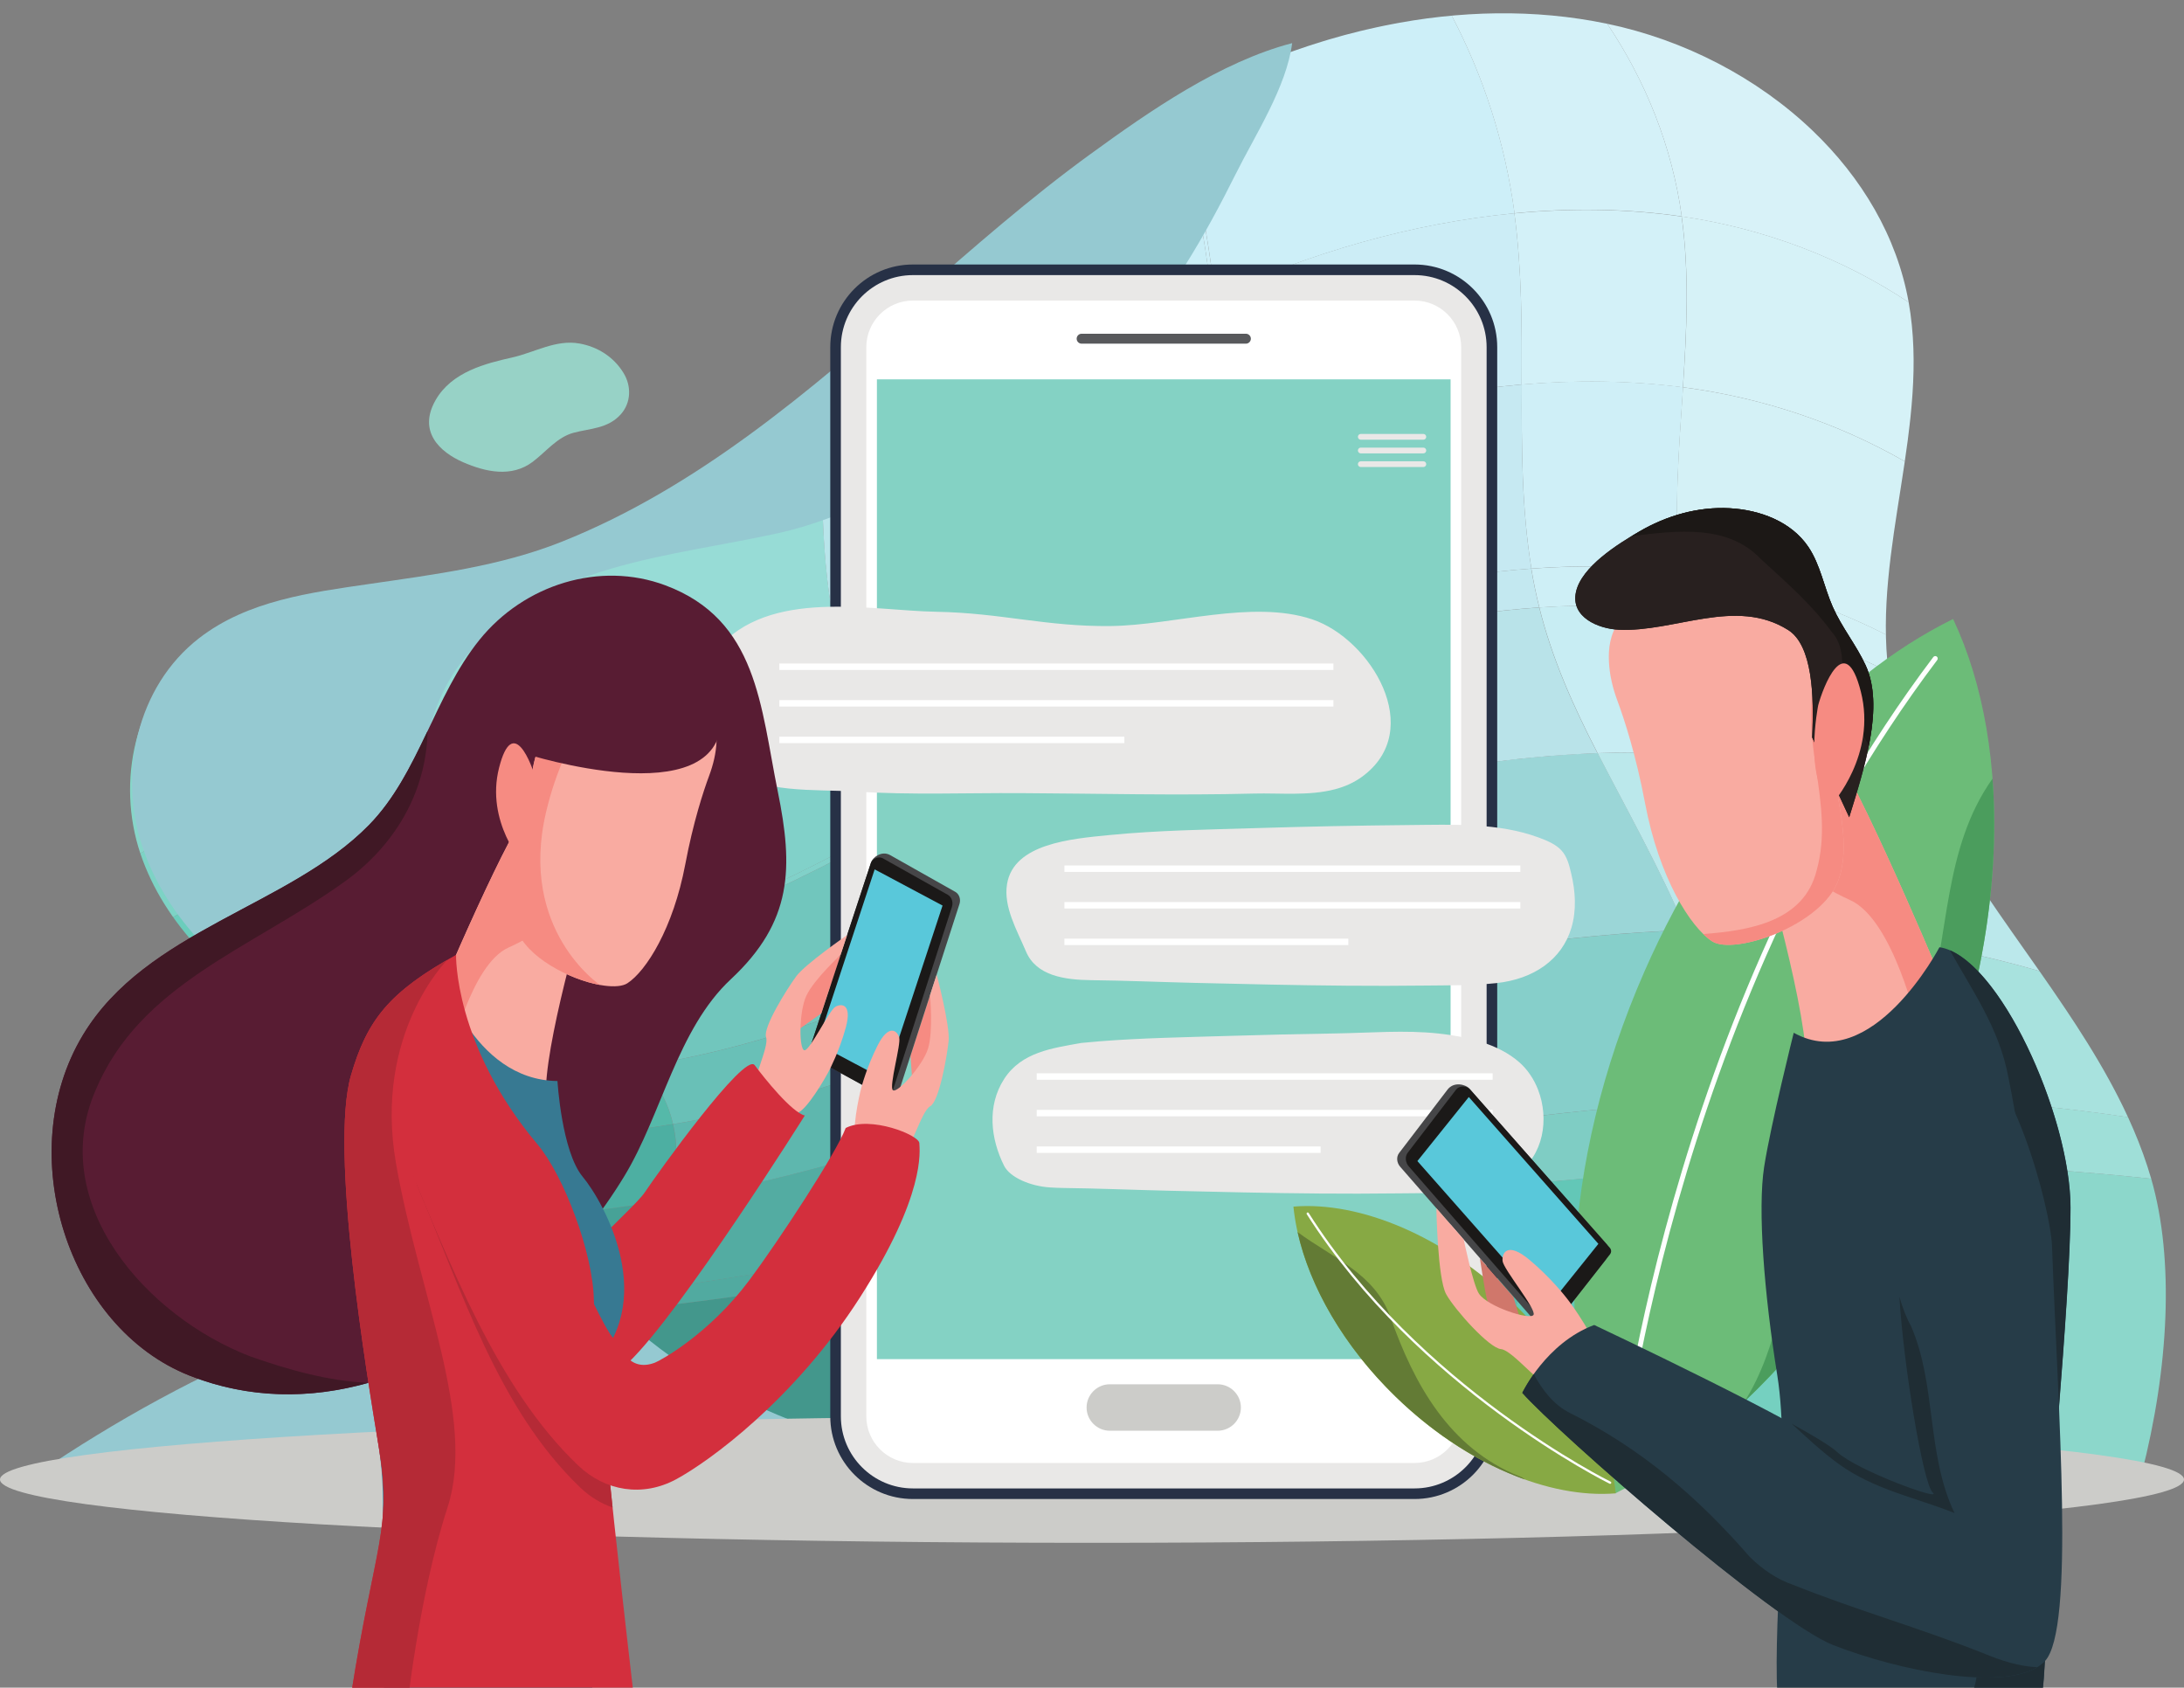 <?xml version="1.0" encoding="UTF-8"?>
<svg width="375.24mm" height="289.93mm" version="1.1" viewBox="0 0 375.24 289.93" xmlns="http://www.w3.org/2000/svg" xmlns:cc="http://creativecommons.org/ns#" xmlns:dc="http://purl.org/dc/elements/1.1/" xmlns:rdf="http://www.w3.org/1999/02/22-rdf-syntax-ns#">
 <rect x="0" y="0" width="375.24" height="289.93" fill="#808080" stroke="none"/>
 <defs>
  <clipPath id="clipPath240">
   <path d="m0 0h12000v1e4h-12000z"/>
  </clipPath>
  <clipPath id="clipPath246">
   <path d="m11423-0.5h-4361.1v5825.4h4361.1z"/>
  </clipPath>
  <clipPath id="clipPath290">
   <path d="m0 0h12000v1e4h-12000z"/>
  </clipPath>
  <clipPath id="clipPath296">
   <path d="m5458.3-0.5h-4932.2v5740.3h4932.2z"/>
  </clipPath>
  <clipPath id="clipPath28">
   <path d="m808.75 1048.8h5886.6 4439.7c134.2 520.46 162.1 1052.9 47.5 1449-190.8 659.32-732.9 1190.9-1054.2 1793.3-116.9 219.14-204.61 447.65-235.56 695.09-75.26 601.77 205.26 1216.4 99.13 1813.6-57.35 322.61-230.15 611.94-472.32 843.3-270.74 258.66-628.16 444.84-1007.8 523.99-713.85 148.82-1479.3-38.03-2114-394.9-4.79-2.7-9.59-5.41-14.36-8.12-141-80.1-276.09-167.89-407.05-261.08-453.47-322.71-857.16-710.18-1283.4-1067.3-549.28-460.26-1171.3-886.87-1890.7-1013.9-416.98-73.63-883.67-55.2-1213.1-309.21-0.69-0.53-1.37-1.06-2.06-1.59-306.14-237.51-393.75-665.39-275.78-1016.4 117.98-351.03 409.12-629.36 740.61-823.76 217.97-127.83 476.95-251.07 636.06-427.78 75.83-84.22 128.98-180.59 144.2-295.38 53.81-405.76-409.57-698.17-816.3-852.65-407.76-154.87-851.49-404.43-1207.1-646.16z"/>
  </clipPath>
  <clipPath id="clipPath34">
   <path d="m808.75 1048.8h5886.6 4439.7c134.2 520.46 162.1 1052.9 47.5 1449-190.8 659.32-732.9 1190.9-1054.2 1793.3-116.9 219.14-204.61 447.65-235.56 695.09-75.26 601.77 205.26 1216.4 99.13 1813.6-57.35 322.61-230.15 611.94-472.32 843.3-270.74 258.66-628.16 444.84-1007.8 523.99-713.85 148.82-1479.3-38.03-2114-394.9-4.79-2.7-9.59-5.41-14.36-8.12-141-80.1-276.09-167.89-407.05-261.08-453.47-322.71-857.16-710.18-1283.4-1067.3-549.28-460.26-1171.3-886.87-1890.7-1013.9-416.98-73.63-883.67-55.2-1213.1-309.21-0.69-0.53-1.37-1.06-2.06-1.59-306.14-237.51-393.75-665.39-275.78-1016.4 117.98-351.03 409.12-629.36 740.61-823.76 217.97-127.83 476.95-251.07 636.06-427.78 75.83-84.22 128.98-180.59 144.2-295.38 53.81-405.76-409.57-698.17-816.3-852.65-407.76-154.87-851.49-404.43-1207.1-646.16"/>
  </clipPath>
 </defs>
 <g transform="translate(83.299 95.829)">
  <g transform="matrix(.035 0 0 -.035 -105.08 194.1)">
   <g clip-path="url(#clipPath28)">
    <g clip-path="url(#clipPath34)">
     <g transform="matrix(10,0,0,-10,-75910,86910)">
      <path d="m7671.9 8586.1h150.57c32.134-27.34 71.298-55.448 104.26-77.294-45.304 3.735-90.72 5.019-134.12 12.678-40.776 15.487-85.149 40.444-120.71 64.617z" fill="#408881"/>
      <path d="m7822.4 8586.1h250.72c25.618-36.307 55.299-73.359 74.429-109.49-72.434 13.584-144.76 25.86-220.89 32.195-32.958 21.847-72.123 49.954-104.26 77.294z" fill="#43978c"/>
      <path d="m8073.2 8586.1h187.36c19.941-45.308 41.727-91.342 49.715-140.44-55.481 9.069-108.02 20.497-162.65 30.955-19.13 36.13-48.811 73.182-74.429 109.49z" fill="#4cae9f"/>
      <path d="m7792.6 8521.5c43.4-7.658 88.816-8.943 134.12-12.678 4.459-2.973 8.929-6.149 13.294-9.525-44.251 4.499-88.629 6.211-130.71 15.172-5.575 2.593-11.19 4.939-16.699 7.031z" fill="#479f93"/>
      <path d="m7926.7 8508.8c76.136-6.335 148.46-18.61 220.89-32.195 2.597-4.945 5.051-10.01 7.288-15.197-70.267 15.866-140.41 30.243-214.89 37.866-4.364 3.377-8.835 6.553-13.294 9.525z" fill="#51aaa0"/>
      <path d="m8147.6 8476.6c54.628-10.458 107.17-21.886 162.65-30.955 1.096-6.734 1.932-13.526 2.468-20.382-54.047 10.626-104.75 23.934-157.83 36.14-2.237 5.188-4.691 10.252-7.288 15.197z" fill="#6bbfb6"/>
      <path d="m7809.3 8514.5c42.086-8.961 86.464-10.673 130.71-15.172 16.997-13.151 32.659-29.122 40.263-47.402-39.675 6.314-79.536 8.531-116.03 21.402-12.112 17.23-33.237 31.074-54.949 41.171z" fill="#47a297"/>
      <path d="m7940 8499.3c74.477-7.623 144.62-22 214.89-37.866 8.712-20.21 14.847-41.695 14.509-63.699-61.043 22.822-121.91 43.456-189.14 54.164-7.604 18.279-23.266 34.25-40.263 47.402z" fill="#53aca2"/>
      <path d="m8154.9 8461.4c53.078-12.206 103.78-25.514 157.83-36.14 2.089-26.713 0.672-53.547-6.031-79.56-47.874 15.247-90.838 34.434-137.29 52.001 0.337 22.004-5.797 43.489-14.509 63.699z" fill="#70c1b9"/>
      <path d="m7864.2 8473.3c36.492-12.871 76.354-15.089 116.03-21.402 4.849-11.703 6.432-24.188 3.329-37.49-37.66 6.288-75.546 7.645-109.37 21.83 1.813 13.672-2.247 26.058-9.982 37.063z" fill="#4dafa2"/>
      <path d="m7980.3 8451.9c67.23-10.707 128.09-31.342 189.14-54.164-0.234-14.124-3.053-28.034-8.58-41.983-56.664 25.292-113.11 47.95-177.23 58.656 3.103 13.303 1.52 25.787-3.329 37.49z" fill="#5eb7ae"/>
      <path d="m8169.4 8397.7c46.451-17.568 89.415-36.754 137.29-52.001-4.308-16.719-10.692-32.479-18.307-47.694-45.064 16.724-84.213 38.194-127.56 57.712 5.527 13.948 8.346 27.858 8.58 41.983z" fill="#83c9c6"/>
      <path d="m7874.2 8436.2c33.829-14.186 71.714-15.542 109.37-21.83-2.4-10.805-7.788-20.165-14.946-28.589-37.632 5.852-75.517 6.166-108.85 20.881 7.584 8.422 12.898 18.059 14.42 29.538z" fill="#55b9a9"/>
      <path d="m7983.6 8414.4c64.115-10.705 120.56-33.364 177.23-58.656-4.063-10.592-9.772-20.404-16.423-29.741-55.877 26.38-111.51 49.803-175.75 59.808 7.158 8.424 12.546 17.784 14.946 28.589z" fill="#69c0b7"/>
      <path d="m8160.8 8355.8c43.349-19.519 82.499-40.989 127.56-57.712-5.504-11-11.652-21.715-18.124-32.303-44.808 17.27-82.978 39.866-125.86 60.274 6.651 9.338 12.36 19.15 16.423 29.741z" fill="#8fcecf"/>
      <path d="m8260.5 8586.1c18.498-42.032 38.585-84.688 47.772-129.84 32.834-5.295 66.234-9.637 99.819-13.043-4.042 45.921-19.265 96.189-36.512 142.88h-111.08z" fill="#58bfae"/>
      <path d="m8371.6 8586.1c17.247-46.694 32.47-96.962 36.512-142.88 33.585-3.407 67.357-5.88 100.94-7.436 1.102 46.693-10.374 98.962-26.372 150.32h-111.08z" fill="#63c7b7"/>
      <path d="m8482.7 8586.1c15.998-51.357 27.474-103.63 26.372-150.32 33.835-1.565 67.437-2.01 100.8-1.163 6.281 43.152-1.561 99.78-16.265 151.48h-110.91z" fill="#75d0c0"/>
      <path d="m8593.6 8586.1c14.704-51.702 22.546-108.33 16.265-151.48 33.366 0.847 66.496 2.983 99.387 6.578 11.461 39.611 8.67 92.857-4.742 144.9h-110.91z" fill="#8cd7cb"/>
      <path d="m8308.3 8456.3c65.669-10.59 133.6-17.366 200.76-20.479-0.456-11.259-1.624-22.422-3.466-33.54-64.591 3.125-130.12 10.74-192.88 23.032-0.819 10.47-2.338 20.792-4.411 30.986z" fill="#7fcdc4"/>
      <path d="m8509.1 8435.8c67.669-3.131 134.41-1.775 200.19 5.415-3.001-10.373-6.872-20.431-11.391-30.249-62.925-9.503-127.03-11.854-192.27-8.706 1.842 11.118 3.01 22.281 3.466 33.54z" fill="#9fdfd8"/>
      <path d="m8312.7 8425.3c62.762-12.292 128.29-19.907 192.88-23.032-4.695-28.358-13.247-55.998-24.696-83.093-58.509 2.165-118.39 10.929-174.22 26.566 6.703 26.013 8.12 52.847 6.031 79.56z" fill="#86cfca"/>
      <path d="m8505.6 8402.3c65.241-3.148 129.34-0.797 192.27 8.706-11.52-25.035-27.245-48.518-43.483-71.729-56.117-16.392-113.96-22.273-173.48-20.07 11.448 27.095 20 54.736 24.696 83.093z" fill="#a8e2de"/>
      <path d="m8306.7 8345.7c55.822-15.637 115.71-24.4 174.22-26.566-12.622-29.905-28.633-58.225-43.41-86.873-56.336 2.104-114.53 13.128-167.24 33.442 15.424 25.234 29.008 51.191 36.431 79.996z" fill="#9bd6d7"/>
      <path d="m8480.9 8319.2c59.519-2.202 117.36 3.679 173.48 20.07-17.868-25.542-36.358-50.757-50.545-77.351-53.137-22.977-108.61-31.747-166.34-29.592 14.777 28.648 30.788 56.967 43.41 86.873z" fill="#bbe8eb"/>
      <path d="m7859.8 8406.7c33.332-14.715 71.216-15.029 108.85-20.881-15.16-18.044-37.757-32.044-56.022-47.089-40.138 6.832-81.701 7.218-116.43 25.192 21.798 12.783 47.696 25.108 63.607 42.778z" fill="#5cc1b0"/>
      <path d="m7968.6 8385.8c64.24-10.005 119.87-33.428 175.75-59.808-14.523-20.721-32.238-39.57-45.235-60.439-58.135 32.266-117.89 61.473-186.54 73.158 18.265 15.045 40.862 29.045 56.022 47.089z" fill="#71c6bd"/>
      <path d="m8144.4 8326c42.884-20.407 81.054-43.004 125.86-60.274-14.666-23.995-29.352-47.739-39.032-74.233-46.804 21.747-87.383 49.108-132.07 74.068 12.997 20.869 30.712 39.718 45.235 60.439z" fill="#96d2d4"/>
      <path d="m7796.2 8363.9c34.733-17.974 76.295-18.36 116.43-25.192-0.655-0.536-1.307-1.077-1.955-1.623-40.267 6.894-82 7.308-116.82 25.423 0.779 0.469 1.56 0.933 2.343 1.392z" fill="#6bcdbc"/>
      <path d="m7912.6 8338.7c68.646-11.685 128.4-40.892 186.54-73.158-0.462-0.737-0.92-1.478-1.373-2.224-58.282 32.517-118.25 61.971-187.12 73.758 0.648 0.546 1.3 1.087 1.955 1.623z" fill="#81d1c9"/>
      <path d="m8099.2 8265.6c44.682-24.96 85.261-52.321 132.07-74.068-0.34-0.932-0.675-1.868-1.003-2.807-46.926 21.938-87.639 49.497-132.43 74.651 0.452 0.745 0.91 1.486 1.373 2.224z" fill="#a6dadf"/>
      <path d="m7793.8 8362.5c34.822-18.115 76.555-18.529 116.82-25.423-18.026-15.133-33.763-33.23-44.842-53.826-43.831 7.828-90.274 8.286-127.58 29.567 14.131 19.968 33.924 36.635 55.598 49.683z" fill="#6bcdbc"/>
      <path d="m7910.7 8337.1c68.868-11.787 128.84-41.241 187.12-73.758-12.553-20.621-22.14-43.113-28.736-66.773-62.34 38.238-128.19 73.315-203.22 86.705 11.078 20.597 26.816 38.694 44.842 53.826z" fill="#81d1c9"/>
      <path d="m8097.8 8263.3c44.796-25.154 85.509-52.713 132.43-74.651-9.068-25.969-14.667-52.991-18.52-80.187-50.262 26.291-94.715 58.484-142.65 88.065 6.596 23.66 16.184 46.152 28.736 66.773z" fill="#a7dadf"/>
      <path d="m7738.2 8312.8c37.304-21.28 83.748-21.738 127.58-29.567-5.366-9.982-9.668-20.545-12.637-31.659-44.981 7.731-93.13 7.66-131.06 29.924 3.759 11.184 9.275 21.63 16.12 31.302z" fill="#7dd3c5"/>
      <path d="m7865.8 8283.3c75.03-13.39 140.88-48.467 203.22-86.705-3.197-11.472-5.767-23.207-7.711-35.181-63.347 40.093-131.09 76.977-208.15 90.226 2.969 11.114 7.271 21.678 12.637 31.659z" fill="#90d9d2"/>
      <path d="m8069 8196.6c47.936-29.581 92.39-61.774 142.65-88.065-1.869-13.189-3.439-26.404-4.912-39.623-51.161 27.715-96.71 61.467-145.45 92.507 1.944 11.974 4.515 23.709 7.711 35.181z" fill="#b4e3e8"/>
      <path d="m7722.1 8281.5c37.931-22.264 86.08-22.193 131.06-29.924-9.335-35.165-3.109-76.062 17.893-102.62-41.718 7.359-88.406 5.514-121.38 30.904-30.614 23.751-39.376 66.539-27.578 101.64z" fill="#87d6c9"/>
      <path d="m7853.2 8251.6c77.056-13.249 144.8-50.133 208.15-90.226-6.179-38.429-5.119-79.338-1.067-113.74-54.971 46.004-117.21 88.645-189.19 101.34-21.002 26.56-27.228 67.458-17.893 102.62z" fill="#97dcd6"/>
      <path d="m8061.3 8161.4c48.742-31.04 94.29-64.792 145.45-92.507-4.772-42.824-8.524-85.697-18.09-127.91-45.378 32.255-85.776 70.985-128.43 106.68-4.052 34.4-5.112 75.31 1.067 113.74z" fill="#b8e5ea"/>
      <path d="m7749.7 8179.9c32.97-25.389 79.658-23.545 121.38-30.904 0.047-0.059 0.095-0.118 0.142-0.177-41.698 7.363-88.367 5.52-121.31 30.921-0.069 0.053-0.137 0.106-0.206 0.16z" fill="#a8ded7"/>
      <path d="m7871.1 8149c71.982-12.697 134.22-55.338 189.19-101.34 0.01-0.075 0.019-0.151 0.028-0.227-54.929 46.026-117.13 88.688-189.08 101.39-0.047 0.059-0.095 0.118-0.142 0.177z" fill="#b4e2e2"/>
      <path d="m8060.3 8047.7c42.652-35.696 83.051-74.426 128.43-106.68-0.021-0.092-0.042-0.184-0.063-0.276-45.347 32.271-85.716 71.018-128.34 106.73-0.01 0.076-0.019 0.151-0.028 0.227z" fill="#c3eaf0"/>
      <path d="m8270.3 8265.7c13.034-5.024 26.405-9.48 40-13.373-12.163-20.818-23.976-41.604-32.635-63.946-13.933 5.021-27.566 10.648-40.847 16.837 9.3 21.11 21.398 40.71 33.482 60.482z" fill="#b1dfe5"/>
      <path d="m8310.3 8252.4c0.464-0.133 0.928-0.265 1.392-0.397-12.164-20.853-23.966-41.678-32.601-64.06-0.475 0.17-0.951 0.34-1.426 0.511 8.659 22.342 20.472 43.127 32.635 63.946z" fill="#b9e3e9"/>
      <path d="m8311.6 8252c40.958-11.6 83.917-18.106 125.84-19.672-11.917-23.015-22.378-46.414-28.603-71.514-43.711 2.991-88.136 12.301-129.84 27.126 8.635 22.382 20.437 43.208 32.601 64.06z" fill="#b9e3e9"/>
      <path d="m8437.5 8232.3c23.306-0.87 46.242 0.04 68.804 2.946-11.608-23.237-21.169-47.083-25.912-72.706-23.459-2.914-47.346-3.393-71.495-1.755 6.225 25.1 16.686 48.499 28.603 71.514z" fill="#c8edf3"/>
      <path d="m8506.3 8235.2c33.333 4.293 65.852 12.944 97.54 26.646-11.69-21.914-20.46-44.765-23.555-69.509-31.31-15.5-65.051-25.498-99.897-29.842 4.743 25.623 14.305 49.468 25.912 72.706z" fill="#d0eff4"/>
      <path d="m8236.8 8205.3c13.281-6.189 26.914-11.816 40.847-16.837-2.215-5.692-4.224-11.473-5.995-17.366-14.133 5.285-27.946 11.185-41.405 17.646 1.969 5.637 4.169 11.147 6.553 16.558z" fill="#bee4ed"/>
      <path d="m8277.6 8188.4c0.475-0.171 0.95-0.341 1.426-0.511-2.209-5.701-4.212-11.49-5.976-17.392-0.482 0.178-0.964 0.357-1.445 0.537 1.772 5.894 3.78 11.674 5.995 17.366z" fill="#c3e8f0"/>
      <path d="m8279 8187.9c41.706-14.824 86.131-24.134 129.84-27.126-1.577-6.294-2.883-12.645-3.93-19.063-44.509 3.277-89.649 13.225-131.89 28.797 1.764 5.902 3.767 11.691 5.976 17.392z" fill="#c3e8f0"/>
      <path d="m8408.9 8160.8c24.149-1.638 48.036-1.159 71.495 1.755-1.191-6.372-2.074-12.783-2.688-19.239-23.873-2.959-48.188-3.371-72.737-1.579 1.047 6.418 2.353 12.769 3.93 19.063z" fill="#ceeff6"/>
      <path d="m8480.4 8162.5c34.846 4.344 68.587 14.342 99.897 29.842-0.759-6.064-1.155-12.141-1.268-18.228-31.484-16.024-65.812-26.432-101.32-30.853 0.613 6.456 1.496 12.867 2.688 19.239z" fill="#d3f1f6"/>
      <path d="m8230.2 8188.7c13.458-6.461 27.272-12.361 41.405-17.646-8.162-27.178-12.522-55.306-15.533-83.574-15.194 6.382-29.98 13.43-44.391 21.033 3.853 27.196 9.451 54.218 18.52 80.187z" fill="#c1e5ef"/>
      <path d="m8271.6 8171.1c0.481-0.18 0.963-0.359 1.445-0.537-8.13-27.218-12.446-55.382-15.427-83.686-0.518 0.215-1.035 0.431-1.552 0.648 3.011 28.268 7.371 56.396 15.533 83.574z" fill="#c6e9f2"/>
      <path d="m8273.1 8170.5c42.24-15.571 87.38-25.52 131.89-28.797-4.825-29.681-4.847-59.995-4.717-90.349-48.614 4.239-97.482 16.788-142.6 35.46 2.981 28.303 7.297 56.467 15.427 83.686z" fill="#c6e9f2"/>
      <path d="m8405 8141.7c24.549-1.792 48.864-1.38 72.737 1.579-2.829-29.887-0.315-60.238 1.707-90.574-26.014-3.365-52.534-3.66-79.161-1.353-0.13 30.354-0.108 60.668 4.717 90.349z" fill="#cfeff7"/>
      <path d="m8477.7 8143.3c35.505 4.421 69.832 14.829 101.32 30.853-0.518-28.228 5.099-56.67 9.275-85.017-32.623-18.747-69.995-31.343-108.89-36.41-2.022 30.336-4.536 60.687-1.707 90.574z" fill="#d4f1f6"/>
      <path d="m8211.7 8108.5c14.411-7.603 29.197-14.65 44.391-21.033-2.786-26.156-4.774-52.383-7.925-78.525-15.558 7.315-30.626 15.343-45.302 23.918 2.79 25.21 5.27 50.472 8.836 75.64z" fill="#c7eaf4"/>
      <path d="m8256.1 8087.5c0.517-0.217 1.034-0.433 1.552-0.648-2.758-26.188-4.727-52.447-7.889-78.619-0.53 0.246-1.06 0.494-1.588 0.743 3.151 26.142 5.139 52.369 7.925 78.525z" fill="#cbecf6"/>
      <path d="m8257.6 8086.8c45.116-18.672 93.984-31.22 142.6-35.46 0.118-28.072 0.163-56.148-3.558-84.037-50.554 4.882-101.01 19.586-146.93 40.877 3.162 26.172 5.131 52.431 7.889 78.619z" fill="#ccedf6"/>
      <path d="m8400.2 8051.4c26.627-2.307 53.147-2.011 79.161 1.353 1.867-28.05 3.194-56.069-0.636-83.845-26.988-3.874-54.539-4.195-82.082-1.545 3.721 27.888 3.676 55.965 3.558 84.037z" fill="#d3f1f8"/>
      <path d="m8479.4 8052.7c38.891 5.067 76.262 17.663 108.89 36.41 3.86-26.202 6.489-52.322 1.904-78.116-32.19-21.461-70.89-36.278-111.43-42.139 3.83 27.776 2.503 55.795 0.636 83.845z" fill="#d6f2f7"/>
      <path d="m8202.9 8032.9c14.676-8.575 29.744-16.603 45.302-23.918-3.877-32.113-9.592-63.747-18.825-94.362-14.1 8.01-27.61 16.789-40.705 26.108 6.924 30.468 10.81 61.282 14.229 92.172z" fill="#caeef7"/>
      <path d="m8248.2 8009c0.528-0.248 1.058-0.496 1.588-0.743-3.891-32.154-9.665-63.814-18.977-94.431-0.479 0.27-0.959 0.54-1.437 0.812 9.233 30.614 14.948 62.248 18.825 94.362z" fill="#cdeff8"/>
      <path d="m8249.8 8008.2c45.918-21.291 96.376-35.995 146.93-40.877-4.616-34.5-15.244-67.296-30.86-97.019-47.2 4.319-93.875 20.315-135.05 43.465 9.312 30.617 15.086 62.278 18.977 94.431z" fill="#cdeff8"/>
      <path d="m8396.7 7967.3c27.543-2.65 55.095-2.328 82.082 1.545-4.775-34.493-17.796-66.628-36.59-94.59-25.077-5.229-50.792-6.314-76.352-3.975 15.615 29.723 26.243 62.519 30.86 97.019z" fill="#d4f1f8"/>
      <path d="m8478.8 7968.9c40.535 5.861 79.236 20.679 111.43 42.139-5.734-32.26-23.015-61.194-47.232-84.33-27.074-25.866-62.817-44.485-100.78-52.4 18.794 27.962 31.815 60.097 36.59 94.59z" fill="#d8f2f8"/>
     </g>
    </g>
   </g>
  </g>
  <g>
   <path d="m19.382 102.34c2.619-12.441-4.403-22.68-11.902-31.841-7.27-8.88-18.429-19.912-18.217-32.166 0.134-7.748 2.621-15.66 7.671-21.615 13.409-15.814 34.785-16.81 53.506-20.962 10.958-2.431 20.201-7.869 30.355-12.348 11.12-4.905 20.823-10.578 29.059-19.668 7.923-8.744 13.863-19.061 19.105-29.573 3.443-6.906 8.781-15.041 9.753-22.59-12.332 3.222-24.479 11.664-34.676 19.076-10.394 7.556-20.064 16.038-29.727 24.491-18.629 16.296-37.841 32.833-61.116 42.102-10.555 4.204-21.848 5.614-33.012 7.24-10.12 1.473-20.941 2.853-29.276 9.319-10.8 8.379-13.891 23.473-9.729 35.857 4.162 12.384 14.433 22.202 26.127 29.06 11.355 6.659 25.862 12.965 27.526 25.511 1.898 14.314-14.449 24.63-28.797 30.08-14.385 5.463-30.039 14.267-42.583 22.795h159.33c-22.386-5.328-44.14-11.655-60.752-28.267-6.956-7.288-4.638-17.226-2.65-26.501" fill="#95c9d1"/>
   <path d="m23.852-31.722c-1.783-2.939-4.644-4.563-7.579-5.092-4.056-0.731-7.668 1.517-11.559 2.394-4.51 1.016-10.397 2.447-13.182 7.346-3.061 5.383 0.724 8.905 4.759 10.661 3.799 1.654 8.306 2.667 11.94-0.084 2.374-1.797 4.18-4.216 7.013-4.984 2.8-0.759 5.942-0.688 8.159-3.219 1.708-1.95 1.821-4.759 0.448-7.023" fill="#97d2c6"/>
   <path d="m-83.299 158.34c0 6.006 84 10.875 187.62 10.875 103.62 0 187.62-4.869 187.62-10.875 0-6.006-84.001-10.875-187.62-10.875-103.62 0-187.62 4.869-187.62 10.875" fill="#ccccc9"/>
   <path d="m73.557 161.69h86.181c7.845 0 14.205-6.36 14.205-14.205v-183.67c0-7.845-6.359-14.205-14.205-14.205h-86.181c-7.845 0-14.205 6.36-14.205 14.205v183.67c0 7.845 6.36 14.205 14.205 14.205" fill="#273146"/>
   <path d="m73.557 159.87c-6.828 0-12.384-5.555-12.384-12.384v-183.67c0-6.828 5.556-12.384 12.384-12.384h86.181c6.828 0 12.384 5.556 12.384 12.384v183.67c0 6.829-5.555 12.384-12.384 12.384h-86.181" fill="#e9e8e7"/>
   <path d="m73.557 155.5c-4.418 0-8.013-3.595-8.013-8.013v-183.67c0-4.418 3.595-8.013 8.013-8.013h86.181c4.418 0 8.013 3.595 8.013 8.013v183.67c0 4.418-3.595 8.013-8.013 8.013h-86.181" fill="#fff"/>
   <path d="m67.366 137.66v-168.32h98.565v168.32h-98.565" fill="#84d2c4"/>
   <path d="m130.76-36.789h-28.221c-0.47 0-0.854-0.384-0.854-0.854 0-0.47 0.385-0.854 0.854-0.854h28.221c0.47 0 0.855 0.385 0.855 0.854 0 0.47-0.385 0.854-0.855 0.854" fill="#58595c"/>
   <path d="m125.91 149.96h-18.528c-2.195 0-3.991-1.796-3.991-3.991 0-2.195 1.796-3.991 3.991-3.991h18.528c2.195 0 3.991 1.796 3.991 3.991 0 2.195-1.796 3.991-3.991 3.991" fill="#ccccc9"/>
  </g>
  <g fill="#e9e8e7">
   <path d="m161.25-20.29h-10.748c-0.272 0-0.496-0.223-0.496-0.496 0-0.273 0.223-0.496 0.496-0.496h10.748c0.273 0 0.496 0.223 0.496 0.496 0 0.273-0.223 0.496-0.496 0.496"/>
   <path d="m161.25-17.942h-10.748c-0.272 0-0.496-0.223-0.496-0.496s0.223-0.496 0.496-0.496h10.748c0.273 0 0.496 0.223 0.496 0.496s-0.223 0.496-0.496 0.496"/>
   <path d="m161.25-15.595h-10.748c-0.272 0-0.496-0.223-0.496-0.496 0-0.273 0.223-0.496 0.496-0.496h10.748c0.273 0 0.496 0.223 0.496 0.496 0 0.273-0.223 0.496-0.496 0.496"/>
   <path d="m146.1 39.752c-4.45 1.184-9.514 0.631-13.95 0.747-13.398 0.349-26.799-0.01-40.199-0.075-9.36-0.045-18.78 0.331-28.125-0.26-7.341-0.465-16.245 0.431-22.508-4.194-5.262-3.886-5.545-15.387-1.472-20.214 8.944-10.6 26.353-6.69 37.737-6.489 11.149 0.197 18.837 2.583 29.987 2.45 10.764-0.128 24.264-4.588 34.568-1.154 10.054 3.351 19.645 19.029 8.541 27.073-1.403 1.016-2.949 1.682-4.578 2.116"/>
  </g>
  <g fill="#fff">
   <path d="m145.8 19.264h-95.201v-1.107h95.201v1.107"/>
   <path d="m145.8 25.548h-95.201v-1.106h95.201v1.106"/>
   <path d="m109.88 31.832h-59.28v-1.106h59.28v1.106"/>
  </g>
  <path d="m186.65 54.225c-0.323-1.348-0.655-2.849-1.673-3.958-0.991-1.079-2.498-1.695-3.935-2.225-6.918-2.553-14.759-2.203-22.121-2.136-8.777 0.08-17.553 0.255-26.325 0.525-8.442 0.26-16.975 0.376-25.373 1.205-6.492 0.641-16.332 1.465-17.494 8.376-0.664 3.951 1.719 7.993 3.251 11.622 1.764 4.176 6.623 4.869 11.206 4.923 5.976 0.07 11.93 0.325 17.907 0.468 8.679 0.208 17.359 0.413 26.041 0.481 4.468 0.035 8.936 0.034 13.403-0.023 4.062-0.051 8.202 0.011 12.239-0.419 6.41-0.682 11.269-4.017 12.902-9.475 0.916-3.063 0.709-6.291-0.029-9.365" fill="#e9e8e7"/>
  <g fill="#fff">
   <path d="m177.92 53.959h-78.338v-1.106h78.338v1.106"/>
   <path d="m177.92 60.244h-78.338v-1.106h78.338v1.106"/>
   <path d="m148.36 66.528h-48.78v-1.106h48.78v1.106"/>
  </g>
  <path d="m180.96 91.376c-0.699-1.803-1.777-3.438-3.201-4.696-3.706-3.271-9.131-4.439-13.911-4.96-5.78-0.629-11.773-0.105-17.579-0.015-6.143 0.096-12.284 0.238-18.425 0.427-7.387 0.227-14.843 0.345-22.218 0.926-1.053 0.083-2.105 0.176-3.15 0.285-4.974 0.897-10.274 1.56-13.256 6.197-2.982 4.638-2.319 10.269 0 14.907 0.994 1.988 4.508 3.514 7.915 3.718 0.764 0.045 1.535 0.085 2.299 0.093 5.976 0.071 11.93 0.325 17.907 0.468 8.679 0.208 17.359 0.414 26.041 0.482 4.468 0.035 8.936 0.034 13.403-0.023 4.062-0.051 8.202 0.011 12.238-0.418 2.137-0.228 4.101-0.75 5.831-1.547 0.865-0.399 1.671-0.866 2.412-1.4 4.643-3.096 5.64-9.421 3.693-14.443" fill="#e9e8e7"/>
  <g fill="#fff">
   <path d="m173.16 89.662h-78.339v-1.106h78.339v1.106"/>
   <path d="m173.16 95.947h-78.339v-1.106h78.339v1.106"/>
   <path d="m143.6 102.23h-48.78v-1.107h48.78v1.107"/>
  </g>
  <g>
   <path d="m247.28 100.12c-12.608 28.766-32.53 50.475-53.048 60.588-10.589-22.463-9.552-56.43 4.991-89.61 12.608-28.767 32.53-50.475 53.046-60.589 10.59 22.462 9.553 56.43-4.989 89.61" fill="#6cbc78"/>
   <path d="m247.66 78.626c-0.657 3.062-1.75 6.344-3.937 8.532-7.656 7.656-14.436 14.875-17.061 24.938-3.169 11.096-4.276 23.452-10.219 32.83 12.061-11.384 22.901-26.695 30.839-44.808 9.431-21.514 13.174-43.356 11.759-62.181-8.477 11.945-7.429 26.852-11.382 40.689" fill="#4b9d5d"/>
   <path d="m194.74 158.66c0.208-8e-3 0.384-0.17 0.406-0.382 0.074-0.787 8.085-79.361 54.397-140.72 0.145-0.187 0.106-0.453-0.081-0.595-0.194-0.139-0.455-0.101-0.593 0.083-46.461 61.558-54.49 140.36-54.567 141.15-0.021 0.232 0.149 0.44 0.381 0.463 0.02 1e-3 0.04 2e-3 0.057 1e-3" fill="#fff"/>
   <path d="m176.75 128.07c10.365 10.077 16.508 22.169 17.555 32.645-11.392 0.939-25.866-4.99-37.821-16.613-10.365-10.077-16.508-22.169-17.555-32.645 11.392-0.939 25.866 4.99 37.821 16.614" fill="#87a944"/>
   <path d="m155.61 130.49c-2.676-7.603-10.119-10.289-15.968-14.662 2.092 9.369 7.89 19.573 16.841 28.275 6.923 6.731 14.691 11.548 22.216 14.232-0.277-0.24-0.584-0.425-0.917-0.53-12.108-4.853-18.151-15.923-22.171-27.315" fill="#637b35"/>
   <path d="m193.53 158.95c0.03-0.091-0.011-0.193-0.099-0.237-0.328-0.159-32.904-16.293-51.88-46.16-0.058-0.092-0.178-0.119-0.27-0.061-0.091 0.061-0.117 0.181-0.06 0.269 19.037 29.962 51.711 46.142 52.037 46.302 0.097 0.047 0.214 7e-3 0.261-0.09 3e-3 -9e-3 7e-3 -0.017 0.01-0.024" fill="#fff"/>
  </g>
  <g transform="matrix(.035 0 0 -.035 -105.08 194.1)">
   <g clip-path="url(#clipPath240)">
    <g clip-path="url(#clipPath246)">
     <path d="m8093.2 1780.6-41.71 137.8-164.56 189.13s23.67-153.8 32.45-193.54c19.69-89.22 173.82-133.39 173.82-133.39" fill="#d0776b"/>
     <path d="m8511.2 2174.6-676.96 766.93c-16.52 18.71-74.18 35.2-105.77-5.54l-238.22-311.97c-14.11-18.47-11.85-47.26 5.23-66.84l662.91-759.59c43.86-53.24 80.65-32.03 105.62-4.52l239.99 306.5c7.95 10.14 15.98 65.08 7.2 75.03" fill="#464648"/>
     <path d="m8524.2 2159.9-685.96 777.13c-16.5 18.7-52.53 18.28-67.48-0.79l-238.12-310.6c-14.15-18.45-11.94-47.26 5.14-66.87l662.9-760.93c16.51-18.7 52.53-18.28 67.48 0.79l257.4 328.33c7.95 10.14 7.42 22.99-1.36 32.94" fill="#1b1918"/>
     <path d="m8216.3 1864 252.4 314.45-636.14 720.69-252.4-314.43 636.14-720.71" fill="#59c8da"/>
     <path d="m8311.5 1914s-74.16 96.58-181.37 186.2c-107.21 89.63-136.01 34.58-131.67-6.08 4.33-40.66 166.02-235.3 152.06-263.81-13.98-28.49-224.82 38.7-268.06 103.56-28.89 43.36-74.82 265.85-74.82 265.85l-134.24 153.82s5.5-345.8 48.2-422.47 211.3-264.56 269.01-269.3c57.7-4.74 205.88-196.26 260.37-192.55 54.48 3.71 195.08 115.69 207.71 170.24 12.64 54.55-118.74 240.03-147.19 274.54" fill="#f9aba1"/>
     <path d="m9244.7 4177.4s232.44-767.06 245.58-1105.1c0 0 622.11 96.38 693.11 328.66 0 0-372.01 897.45-561.27 1204.3l-377.42-427.86" fill="#f9aba1"/>
     <path d="m9315.6 4257.7c134.32 152.27 306.57 347.54 306.57 347.54 189.26-306.84 561.27-1204.3 561.27-1204.3-18.6-60.76-74.8-112.22-147.8-155.08 0 0-118.32 523.32-330.24 619.48-398.59 180.87-389.8 392.35-389.8 392.35" fill="#f68b82"/>
     <path d="m8520.5 5035.5c3.16-65.45 18.65-129.44 41.46-190.87 33.63-90.53 90.8-264.56 136.22-504.99 68.8-364.19 222.22-606.73 329.11-676.3 106.88-69.57 540.25 77.74 619.93 300.84 79.68 223.11-49.76 511.5-73.48 852.37-23.71 340.87-332.1 685.32-726.13 578.77-295.53-79.91-333.4-229.94-327.11-359.82" fill="#f9aba1"/>
     <path d="m9573.7 4816.5c-3.76 54.05-14.73 108.17-32 160.58-97.47-317.75 90.73-635.97-1.94-966.94-61.84-247.36-324.27-294.08-556.33-310.94 15.19-14.81 29.9-26.86 43.82-35.91 106.88-69.57 540.25 77.74 619.93 300.84 79.68 223.11-49.76 511.5-73.48 852.37" fill="#f68b82"/>
     <path d="m9518 4664.4c10.21 203.77 1.49 451.81-117.81 527.05-257.59 162.47-558.19-12.18-832.24 1.36-99.49 4.92-235.18 60.93-209.59 183.68 26.22 125.78 208.13 238.25 310.8 298.07 134.37 78.31 288.1 123.01 444.32 114.43 147.31-8.08 301.48-64.67 385.74-189.49 59.12-87.59 76.96-197.21 119.8-294.34 44.38-100.63 115.16-186.82 161.37-286.57 93.42-201.69-5.67-504.86-80.4-746.32l-181.99 392.13" fill="#28201f"/>
     <path d="m9518 4664.4c10.21 203.77 1.49 451.81-117.81 527.05-257.59 162.47-558.19-12.18-832.24 1.36-99.49 4.92-235.18 60.93-209.59 183.68 26.22 125.78 208.13 238.25 310.8 298.07 134.37 78.31 288.1 123.01 444.32 114.43 147.31-8.08 301.48-64.67 385.74-189.49 59.12-87.59 76.96-197.21 119.8-294.34 44.38-100.63 115.16-186.82 161.37-286.57 93.42-201.69-5.67-504.86-80.4-746.32l-181.99 392.13" fill="#28201f"/>
     <path d="m9780.4 5018.6c-46.21 99.75-116.99 185.94-161.37 286.57-42.84 97.13-60.68 206.75-119.8 294.34-84.26 124.82-238.43 181.41-385.74 189.5-156.22 8.57-309.95-36.13-444.32-114.44-11.66-6.79-24.36-14.29-37.72-22.38 226.32 28.12 472.5 58.2 634.01-111.82 122.08-112.68 244.15-215.98 347.44-356.83 103.29-112.68 9.39-281.69 93.9-413.16 18.78-37.56 46.95-75.12 65.73-103.29 9.21-14.46 16.99-29.33 23.69-44.45 28.71 144.55 35.35 285.48-15.82 395.96" fill="#1c1816"/>
     <path d="m9617.8 4339.6s217.8 240.5 139.28 549.35c-78.52 308.84-186.68 17.63-209.27-66.6 0 0-75.57-375 69.99-482.75" fill="#f68b82"/>
     <path d="m10143 3634.4s-331.3-633.53-715.38-419.9c0 0-113.32-452.82-145.3-658.79-31.98-205.96-0.63-617.52 64.95-1024.8 65.57-407.28-21.26-1201.1 0-1557.6 21.26-356.5 1011-371.2 1173.5-356.5 162.5 14.801 147.7 811.95 147.7 952.57 0 140.61 118.2 1333.1 118.2 1785.7 0 452.6-355.1 1237.4-643.7 1279.3" fill="#263c48"/>
     <path d="m10786 2355.1c0 425.72-314.2 1145.3-591.6 1264.1 109.5-198.46 242.3-382.25 286.8-622.78 88.1-427.86 113.3-817.95 37.8-1233.2-88.1-566.28-151-1094.8-188.8-1648.5 0-207.71-162.9-372.51-354.26-473.31 239.56-31.8 472.46-31.101 544.16-24.601 162.5 14.801 147.7 811.95 147.7 952.57 0 140.61 118.2 1333.1 118.2 1785.7" fill="#1f2d34"/>
     <path d="m10237 3174.1c257-82.22 451.9-821.78 458.6-1007.7 29.6-815.06 112.8-1878.9-34.9-2036.1-147.7-157.22-684.36-59.398-1038.1 78.282-291.79 113.59-1350.1 1038.8-1527.4 1238.5 0 0 115.83 244.53 352.89 333.16 0 0 1059.8-499.34 1194.3-624.66 95.76-89.23 518.86-243.86 468.16-198.18-50.6 45.69-156.7 707.43-166.38 1017.6-8.39 268.85-72.74 533.19-45.76 803.58 11.66 116.95 39.13 253.28 133.84 333.09 77.7 65.41 145.6 81.28 204.7 62.36" fill="#263c48"/>
     <path d="m10217 857.16c-138.5 289.43-88.1 629.2-214 918.63-23.51 41.21-41.51 90.72-56.62 143.3 18.96-327.28 116.02-918.58 163.82-961.68 50.7-45.68-372.4 108.95-468.16 198.18-31.77 29.61-115.21 80.09-224.09 139.93 73.09-67.22 145.4-135.74 232.74-199.26 176.18-125.84 377.51-163.59 566.31-239.1" fill="#1f2d34"/>
     <path d="m9424.5 504.81c-75.51 25.167-151.01 75.5-213.93 138.42-251.67 289.44-528.53 528.53-880.87 704.7-78.37 39.19-133.81 108.94-178.29 191.32-37.6-52.81-56.26-92.16-56.26-92.16 177.26-199.7 1235.6-1124.9 1527.4-1238.5 328.59-127.9 814.8-221.3 1000.7-107.88-89.2 2.816-184.4 34.929-254.9 64.328-314.6 125.84-629.23 213.92-943.82 339.76" fill="#1f2d34"/>
    </g>
   </g>
  </g>
  <g transform="matrix(.035 0 0 -.035 -105.08 194.1)">
   <g clip-path="url(#clipPath290)">
    <g clip-path="url(#clipPath296)">
     <path d="m5190.9 3408.8-98.94-306.27s9.22-137.14 10.51-151.34c1.29-14.21 126.51 121.34 127.8 167.81 1.29 46.48-39.37 289.8-39.37 289.8" fill="#f68b82"/>
     <path d="m4599.2 3142.3 299.65 910.03c7.3 22.19 50.86 57.67 93.09 34.26l320.19-180.61c18.97-10.7 27.66-36.31 20.17-59.47l-290.26-898.52c-18.11-62.01-57.6-57.33-89.25-42.87l-319.7 175.25c-10.59 5.79-37.78 50.12-33.89 61.93" fill="#464648"/>
     <path d="m4593.4 3124.9 303.63 922.12c7.3 22.19 38.47 35.12 58.38 24.22l319.61-179.46c19-10.67 27.72-36.28 20.26-59.46l-289.77-899.67c-7.3-22.2-38.47-35.13-58.38-24.23l-342.74 187.62c-10.59 5.8-14.87 17.06-10.99 28.86" fill="#1b1918"/>
     <path d="m4967.7 2983.8-333.32 177.5 281.59 855.16 333.31-177.5-281.58-855.16" fill="#59c8da"/>
     <path d="m4850.4 2944.2s25.82 101.2 80.04 208.1c54.21 106.89 95.52 73.23 105.85 39.71 10.33-33.51-51.34-241.61-30.7-259.35 20.65-17.75 146.89 119.98 172.7 205.18 25.82 85.2 9.43 261.06 9.43 261.06l32.71 101.27s66.3-251.31 58.55-326.18c-7.74-74.88-46.47-296.92-90.36-320.15-43.89-23.24-95.96-224.31-140.16-239.81-44.21-15.48-192.9 25.28-221.3 64-28.4 38.73 12.47 229.36 23.24 266.17" fill="#f9aba1"/>
     <path d="m4748.8 3596.8-94.44-286.92s-131.71-92.89-142.18-102.56c-10.47-9.68-12.64 174.84 17.53 210.2 30.17 35.37 219.09 179.28 219.09 179.28" fill="#f68b82"/>
     <path d="m4694.6 3033.2s48.63 92.43 79.97 208.12c31.36 115.68-21.86 118.37-51.98 100.4-30.13-17.97-123.73-213.78-150.95-213.13-27.21 0.66-28.68 187.47 9.23 268.03 37.9 80.56 167.88 200.14 167.88 200.14l32.01 97.11s-206.03-142.18-250.44-202.96-164.39-251.58-147.37-298.23c17.02-46.66-79.01-230.83-56.57-271.94 22.45-41.11 160.15-110.46 207.17-100.73 47.03 9.74 144.39 178.65 161.05 213.19" fill="#f9aba1"/>
     <path d="m4573 2808.2s-605.42-963.32-865.85-1212.3c-260.44-249.01-278.26 143.44-346.8 267.37-68.55 123.93 365.2 475.06 427.17 568.01 61.96 92.94 490.56 690.52 539.6 624.1 49.06-66.42 181.72-231.08 245.88-247.16" fill="#d32f3d"/>
     <path d="m1554.1 1531.3c-599.29 235.23-873.18 1093.7-524.84 1672 311.55 517.18 1011.3 629.76 1404.1 1030.6 245.32 250.32 320.66 634.03 542.43 908.93 219.96 272.66 591.03 387.99 912.78 267.82 453.35-169.33 467.18-595.96 551.81-1011.6 76.1-373.71 73.84-637.97-230.33-921.71-263.61-245.88-338.95-663.26-522.21-965.41-444.61-733.06-1319.5-1300.2-2133.7-980.6" fill="#581c33"/>
     <path d="m1090.7 2930.3c217.42 521.79 760.94 695.72 1217.5 1021.8 247.51 175.31 406.84 438.72 413.27 743.74-79.73-167.35-161.16-332.54-288.06-462.03-392.79-400.81-1092.6-513.39-1404.1-1030.6-348.34-578.25-74.446-1436.8 524.84-1672 291.79-114.52 591.36-115.16 876.13-35.11-196.88 8.33-399.27 66.37-578.64 129.67-510.91 195.67-1000.1 750.07-760.94 1304.5" fill="#401825"/>
     <path d="m3514.5 3901.3s-200.64-662.1-211.99-953.89c0 0-537.01 83.2-598.27 283.7 0 0 321.11 774.66 484.47 1039.5l325.79-369.33" fill="#f9aba1"/>
     <path d="m3453.4 3970.6c-115.95 131.45-264.63 300-264.63 300-163.36-264.86-484.47-1039.5-484.47-1039.5 16.02-52.45 64.6-96.87 127.6-133.87 0 0 102.11 451.73 285.03 534.72 344.06 156.13 336.47 338.67 336.47 338.67" fill="#f68b82"/>
     <path d="m4139.7 4642c-2.74-56.5-16.11-111.72-35.8-164.76-29.02-78.14-78.38-228.36-117.58-435.89-59.39-314.36-191.81-523.72-284.07-583.77s-466.34 67.11-535.12 259.69c-68.77 192.57 42.95 441.51 63.42 735.74s286.67 591.55 626.79 499.58c255.09-68.98 287.79-198.48 282.36-310.59" fill="#f9aba1"/>
     <path d="m3567.7 3449.1c-146.69 26.45-359.74 134.58-408.86 272.11-68.77 192.58 51.17 437.55 71.64 731.78 15.72 225.9 176.28 453.61 403.92 505.59 0 0-235.24-249.73-331.81-662.31-135.53-579.02 265.11-847.17 265.11-847.17" fill="#f68b82"/>
     <path d="m3192.5 4041.3s-187.99 207.59-120.22 474.18 161.13 15.22 180.63-57.48c0 0 65.23-323.68-60.41-416.7" fill="#f68b82"/>
     <path d="m3204.2 4583.2s950.91-302.58 959.53 171.54c0 0-106.82 267-274.05 325.63s-620.6 13.23-685.48-497.17" fill="#581c33"/>
     <path d="m2785.7 3519.8s149.74-537.03 573.17-542.19c0 0 20.66-345.97 123.93-469.9s383.52-619.64 31.69-944.96c-108.15-77.45-14.79-676.44 0-836.52 14.78-160.07 83.32-693.65 0-741.83-83.33-48.203-847.56-58.5-1100.6 44.727-87.78 51.641 157.81 566.42 68.58 1146.5-89.23 580.06-158.78 1533.6-87.86 1856.3 70.92 322.66 391.07 487.9 391.07 487.9" fill="#377992"/>
     <path d="m3732.9-37.398c-298.87-132-1189-182.4-1386.9 5 116.79 740.07 202.2 811.43 136.53 1208-61.11 369.02-242.75 1467.8-137.07 1830.5 78.57 269.71 186.01 408.24 515.59 590.62 0 0-10.84-442.43 399.86-929.96 129.81-154.1 272.65-533.75 276.65-763.61 5.72-327.62 195.38-1940.6 195.38-1940.6" fill="#d32f3d"/>
     <path d="m2616.4-132.8c-121.68 19.403-219.25 51.903-270.46 100.4 116.79 740.07 202.2 811.43 136.53 1208-61.11 369.02-242.75 1467.8-137.07 1830.5 75.15 257.95 176.7 395.91 473.74 567 0 0-364.22-359.97-253.06-998.78 111.16-638.82 394.96-1254.1 253.06-1690s-202.74-1017.1-202.74-1017.1" fill="#b52a36"/>
     <path d="m3551.6 1732.3s-662.72 1383.9-901.47 842.08c0 0 13.93-96.52 20.76-112.53 217.76-510.8 397.39-1095.6 800.46-1480 47.47-45.289 101.24-77.871 158.06-97.52-36 340.36-68.75 675.78-77.81 847.97" fill="#b52a36"/>
     <path d="m3837.4 1595.3c-30.04-11.49-61.99-15.78-92.41-4.46-55.98 20.82-77.15 84.02-113.42 126.13-86.1 99.97-408.05 876.32-504.85 1103.4-140.66 329.96-655.71 112.11-514.59-218.91 217.76-510.79 444.51-1125.7 847.57-1510.1 134.17-127.96 318.07-156.74 481.54-68.6 161.39 87.03 580.88 390.58 903.04 893.44 322.17 502.86 292.79 717.52 290.98 756.97-1.8 39.46-241.14 135.71-361.49 73.94-43.93-120.02-331.47-557.34-472.35-746.23-198.64-266.33-437.6-395.45-464.02-405.57" fill="#d32f3d"/>
    </g>
   </g>
  </g>
 </g>
</svg>
